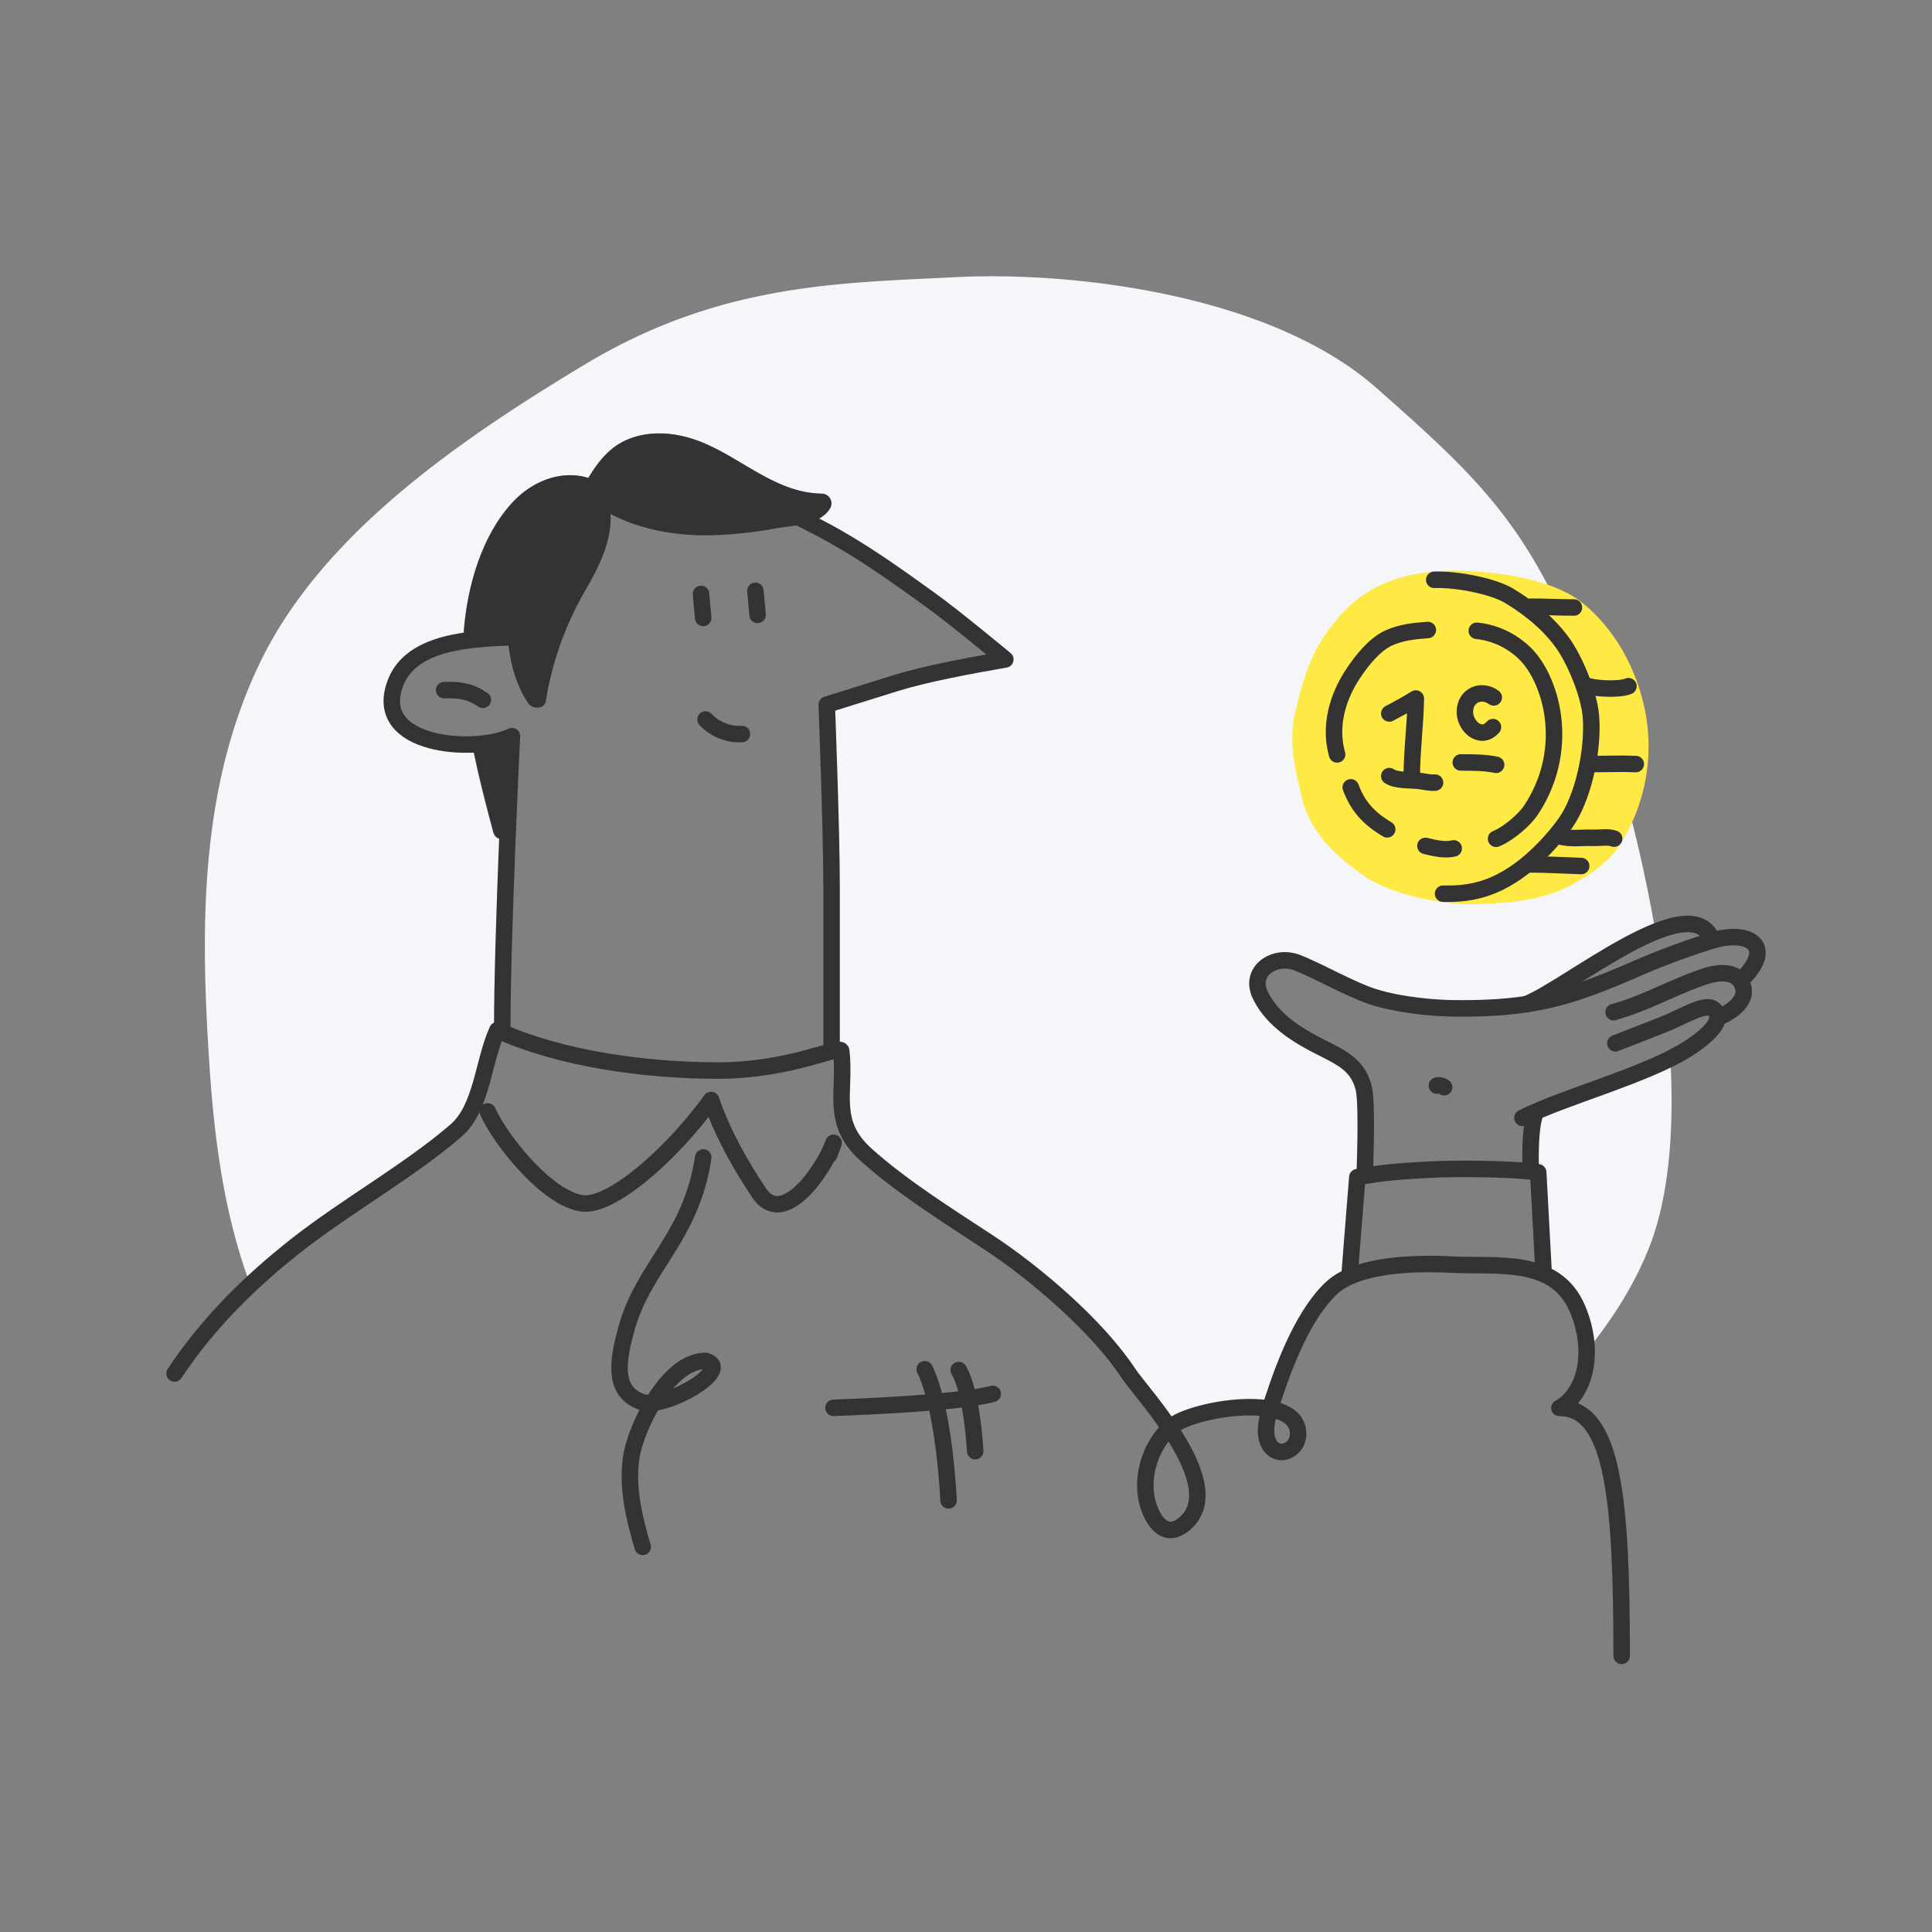 <svg xmlns="http://www.w3.org/2000/svg" viewBox="0 0 820 820"><rect x="0" y="0" width="820" height="820" fill="#808080" stroke="none"/><defs><style>.cls-1{fill:#f4f6f9;}.cls-2{fill:none;stroke:#333;}.cls-2,.cls-4{stroke-linecap:round;stroke-linejoin:round;stroke-width:7px;}.cls-3{fill:#333;}.cls-4{fill:#ffe945;stroke:#ffe945;}</style></defs><g id="CHARACTERS"><g id="Presenting"><g id="BG"><path class="cls-1" d="M654,470.9l-1.46,1c-2.49,6.72-2.85,24.09-2.85,24.09l-.28,1.21c1.27.13,2.44.27,3.47.42.66,12,2.21,40.95,2.21,40.95l.43,2.38a26.45,26.45,0,0,1,14,14.56,47.43,47.43,0,0,1,3.88,17.95c11.74-14.43,21-29.57,26.89-44.87,8.12-21.2,10.31-49.12,8.67-79.26C693,457.31,670,464.21,654,470.9Z"/><path class="cls-1" d="M106.23,545.31c6.31-5.93,13-11.59,19.93-17.06C146.69,512.13,174,496.71,193.38,480c11.28-9.71,11.57-29.33,17.71-42.75.66.31,1.35.58,2,.88l0-1.32c0-21.46,1.13-54.65,2.21-81.34-2.16,1.26-5.14.78-6-2.27-3.26-12.24-6.51-24.67-8.94-37.21-18.35.74-40.63-6.09-32.45-26.56,4.4-11,16.18-15.42,28.63-17.34h0a125.74,125.74,0,0,1,2.1-17.92c2.8-14.5,8.56-29.71,18.67-40.75,8.31-9.07,20.63-14.12,32.33-10.53,4.09-6.76,8.9-13,16.42-16.23s16.42-3.28,24.43-1.32c20.63,5,36.26,23.93,58.25,24.2a4.15,4.15,0,0,1,3.55,6.19c-1.89,3.19-5.18,5-8.9,6.12,1.84.94,3.67,1.89,5.46,2.84,16.37,8.63,30.72,19,45.54,29.63,10.76,7.74,32.19,25.56,32.19,25.56-15.33,2.73-33.08,5.88-47,10.2s-28.8,9-28.8,9,2.06,53.52,2.06,77.05v70.07c2.59-.68,4-.87,4.11-.16,2,17.63-4.88,30.2,10.62,44.11,15.06,13.52,34.46,25.69,51.83,37.08,20,13.13,46.29,35.63,59.5,55.72,2.43,3.7,10.44,12.76,17.45,23.2.29-.27.58-.55.89-.81,5.88-5,27.75-10,41.67-7.39.56-1.87,1.17-3.6,1.64-5,4.88-14.86,13.07-35.84,24.76-46.51a27.43,27.43,0,0,1,7.45-4.66v-1.22s2.18-28.34,3.24-40.89c1.07-.21,2.12-.38,3.16-.56.24-6.91,1-31.19-.4-36.94C576.29,451.08,568,448.4,557.79,443s-18.68-11.8-22.94-20.8c-4.77-10.08,6.21-17.47,16-13.5,9.43,3.83,19.34,9.59,29.22,13.4,10.34,4,26.66,5.8,37.68,5.88A187,187,0,0,0,648,426.12c11.15-4.46,35.64-23.06,54.62-30.69a633.72,633.72,0,0,0-27.19-103.8c-24-66.52-45.93-87-91.28-127s-129.54-49.5-178.45-47-99.88,2.48-157.22,36.91C193,187.89,135.8,227.77,109.94,282.09c-25.5,53.57-24.78,112.78-21.09,169.42C90.89,482.82,95,515.19,106.23,545.31Z"/></g><g id="Character"><path class="cls-2" d="M74.09,582.94c14.21-21.38,31.84-38.81,52.07-54.69C146.69,512.13,174,496.71,193.38,480c11.28-9.71,11.57-29.33,17.71-42.75,26.53,12.09,62.55,17.12,93.63,17.12s52-11.11,52.33-8.31c2,17.63-4.88,30.2,10.62,44.11,15.06,13.52,34.46,25.69,51.83,37.08,20,13.13,46.29,35.63,59.5,55.72,5.89,8.95,44.31,49.2,22.61,64.63-8.35,5.93-13.52-4.48-14.92-11.32-2.24-10.93,2.16-23.71,10.65-30.92,8.91-7.56,54.4-15.13,53.6,3.65-.27,6.28-7.6,9.85-11.54,5-4.47-5.52-.57-15.5,1.25-21.06,4.88-14.86,13.07-35.84,24.76-46.51,10.94-10,35.75-10.48,50.73-9.7,19.42,1,44.09-3.2,53.39,18.76,7.74,18.28,3.28,36.13-7.67,42.06,23,0,26.42,39.31,26.42,105.24"/><path class="cls-2" d="M207,471.72c5.66,12.53,25.24,36.84,39.93,39,12,1.79,37.13-19.5,54.88-43.85,5.13,15,13,28.31,20.24,39.26,10.28,15.56,27.41-9.21,31.75-21.08-.52,1.7-1.26,3.41-1.89,5.14"/><path class="cls-2" d="M298.47,491.25c-5.14,34.26-25.51,46.26-32.69,73.07-2.93,10.91-6.75,26.43,6.84,30.77,9.73,3.1,39.21-14,26.85-17.49-15.94,0-29.19,27.61-31.39,40-2.26,12.77,1,26.56,4.7,38.94"/><path class="cls-2" d="M353.75,597.52s51.57-1.59,67.6-5.93"/><path class="cls-2" d="M406.91,581.5c5.74,9.61,7,34.43,7,34.43"/><path class="cls-2" d="M392.49,581.13c8.48,17.31,10.1,55.7,10.1,55.7"/><path class="cls-2" d="M213.17,436.78c0-40.88,4.11-124.35,4.11-124.35-14.9,7.44-60.41,4.89-49.25-23,7.91-19.79,39.63-18.28,56.29-19.26-.17-25.08,10.43-54.92,35.85-63.55,29.94-10.18,62,3.93,88.79,18.07,16.37,8.63,30.72,19,45.54,29.63,10.76,7.74,32.19,25.56,32.19,25.56-15.33,2.73-33.08,5.88-47,10.2s-28.8,9-28.8,9,2.06,53.52,2.06,77.05V444"/><line class="cls-2" x1="297.53" y1="252.1" x2="298.46" y2="262.28"/><line class="cls-2" x1="320.61" y1="250.77" x2="321.54" y2="260.95"/><path class="cls-2" d="M188.51,292.91c6.84-.21,11.19.54,16.44,4.11"/><path class="cls-2" d="M299.47,305.39a19.91,19.91,0,0,0,15.42,6.17"/><path class="cls-2" d="M579.2,498.93s1.23-30.08-.34-36.8C576.29,451.08,568,448.4,557.79,443s-18.68-11.8-22.94-20.8c-4.77-10.08,6.21-17.47,16-13.5,9.43,3.83,19.34,9.59,29.22,13.4,10.34,4,26.66,5.8,37.68,5.88,32.25.25,47.78-4.19,76.91-16.89a308.14,308.14,0,0,1,32.22-11.93c15.91-4.71,26.87,2.73,12,16.93"/><path class="cls-2" d="M649.67,495.94s-.64-16.37,1.85-23.09"/><path class="cls-2" d="M646.17,474.47c17.36-8.83,51.29-17.71,69.41-28.84,3.67-2.25,18.14-11.64,11.82-17.23-3.57-3.16-12.68,3.06-22.3,6.8s-19.49,7.62-19.49,7.62"/><path class="cls-2" d="M684.86,429.59c14.15-4,23.3-9.75,37.36-14.73,5.55-2,14.17-3.69,17.15,2.77S735.64,429.25,729,432"/><path class="cls-2" d="M648,426.12c17.87-7.15,70.07-50.65,78.82-27"/><path class="cls-2" d="M572.86,540.52s2.18-28.34,3.24-40.89c11.09-2.11,20.3-2.67,31.63-3.24,10.61-.54,34.65-.37,45.13,1.18.66,12,2.21,40.95,2.21,40.95"/><path class="cls-3" d="M209.42,353.17c.82,3.05,3.8,3.53,6,2.27,1-24.16,1.9-43,1.9-43-4,2-10.13,3.26-16.8,3.53C202.91,328.5,206.16,340.93,209.42,353.17Z"/><path class="cls-3" d="M348.85,209.51c-22-.27-37.62-19.16-58.25-24.2-8-2-16.77-2-24.43,1.32s-12.33,9.47-16.42,16.23c-11.7-3.59-24,1.46-32.33,10.53-10.11,11-15.87,26.25-18.67,40.75a125.74,125.74,0,0,0-2.1,17.92,167.44,167.44,0,0,1,18.84-1.55c.81,10.1,3.26,19.89,8.68,27.93,1.76,2.61,6.92,2.8,7.51-1a136.91,136.91,0,0,1,17-47.29c5.75-10,11.11-20.78,10.42-32,12.57,6.54,26.94,9.14,41.13,9.06a174.52,174.52,0,0,0,28.93-2.94c7.41-1.28,18.93-1.36,23.22-8.62A4.15,4.15,0,0,0,348.85,209.51Z"/><path class="cls-2" d="M609.86,460.76a3.85,3.85,0,0,1,3.08.69"/></g><g id="Icon"><path class="cls-4" d="M621.8,245.8c-19.11-.78-37,3.27-49.07,16.36C560.91,275,557.28,285.48,553.17,303c-2.82,12,0,22.9,2.75,34.62,3.16,13.22,12.36,22.31,24.77,31.07s35.55,12,45.62,11.59c11.26-.44,20.64-.87,31.5-4.5C666,373,678.87,365.15,683.7,358A74.28,74.28,0,0,0,695,303.5c-3.27-17.12-11.59-33.36-25.22-44.63C659.76,250.62,640.91,246.59,621.8,245.8Z"/><path class="cls-2" d="M608.74,246.1c9.54-.39,25.1,2.75,31.69,6.72s15.8,10.47,22.55,19.72c5.56,7.62,11.44,22.1,12.23,31.25,1.14,13.07-2.52,32-9.31,43.27-3.13,5.2-12.22,16.27-22.42,23.25s-19.39,9.3-31,9"/><path class="cls-2" d="M589.66,302.82c3.81-2,7.63-4.07,11.26-6.35-.18,11.16-1.73,22.34-1.72,33.61"/><path class="cls-2" d="M589.66,329.4c2.73,2,9,1.61,12.34,2,2.43.26,4.55.94,7.08.76"/><path class="cls-2" d="M634,296c-5.39-3.84-12-.87-12.26,5.79-.29,6.13,6.62,12.8,11.92,6.82"/><path class="cls-2" d="M620,323.61c4.68,0,10.38,0,15,1"/><path class="cls-2" d="M567.51,320.2c-3.41-11.9.14-24.32,6.8-34.32,3.66-5.49,9-12.3,15.07-15.09,5.33-2.43,11-3,16.63-3.4"/><path class="cls-2" d="M626.8,267.73a34,34,0,0,1,18,7.48c6.33,4.9,10.31,12.92,12.54,20.54A57.72,57.72,0,0,1,649.66,344c-3.06,4.47-9.79,10-14.68,12"/><path class="cls-2" d="M617,360.09c-3.9.93-8.16-.14-12-1.06"/><path class="cls-2" d="M588.78,352c-7.74-4.56-12.43-9.66-15.48-17.83"/><path class="cls-2" d="M649.63,257.5c6.2,0,12.24.34,18.4.34"/><path class="cls-2" d="M674.16,291.24c3.61,1.09,13.21,1.59,17,0"/><path class="cls-2" d="M675.18,324.29c6.39,0,13-.27,19.09,0"/><path class="cls-2" d="M661.92,354.91c4.51,1.39,9.58.5,14.31.68,2.76.11,6.3-.61,8.86.35"/><path class="cls-2" d="M649.29,366.88c7.3,0,14.69.47,21.81.69"/></g></g></g></svg>
